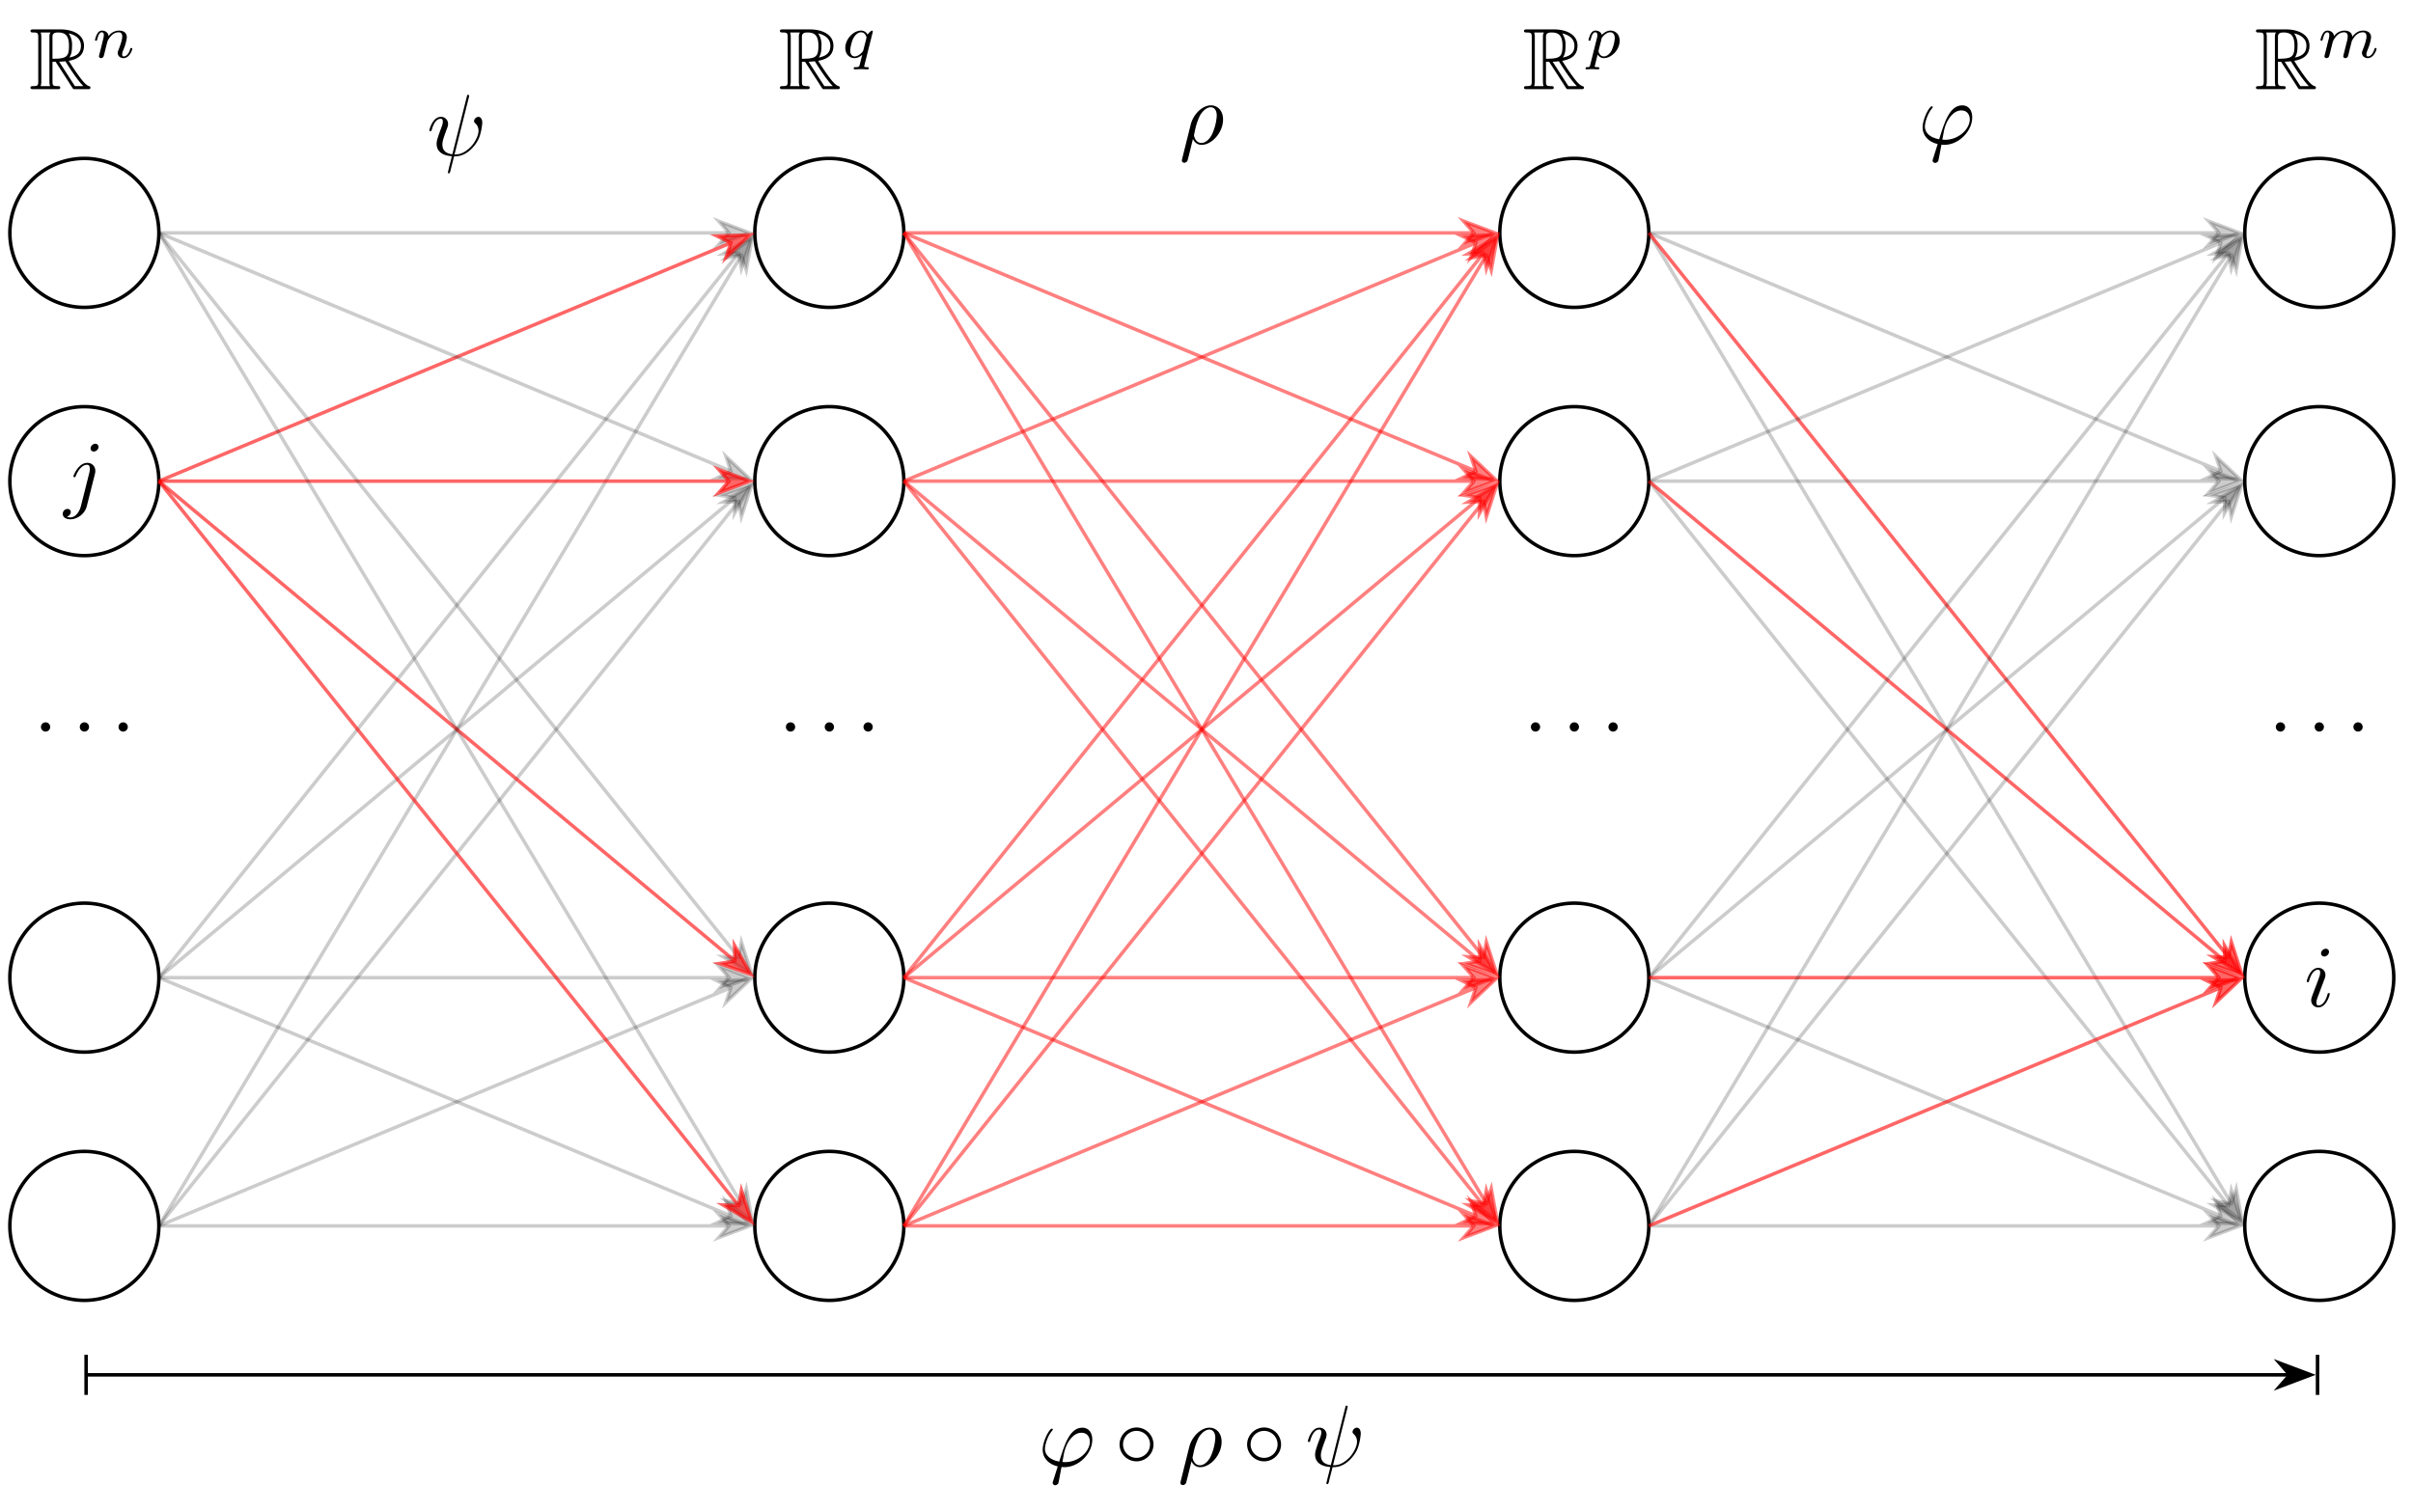 <svg xmlns="http://www.w3.org/2000/svg" xmlns:xlink="http://www.w3.org/1999/xlink" width="367.267" height="230.245" viewBox="0 0 275.45 172.684"><path stroke-width=".399" stroke-miterlimit="10" fill="none" stroke="#000" d="M18.134 26.594a8.504 8.504 0 1 0-17.008 0 8.504 8.504 0 0 0 17.008 0zM18.134 54.94a8.504 8.504 0 1 0-17.008 0 8.504 8.504 0 0 0 17.008 0zM18.134 111.634a8.504 8.504 0 1 0-17.008 0 8.504 8.504 0 0 0 17.008 0zM18.134 139.981a8.504 8.504 0 1 0-17.008 0 8.504 8.504 0 0 0 17.008 0zm-8.504 0"/><symbol id="a"><path d="M.106.053a.053.053 0 0 1-.053.053A.053.053 0 0 1 0 .053C0 .024.024 0 .053 0c.029 0 .053.024.053.053z"/></symbol><use xlink:href="#a" transform="matrix(9.963 0 0 -9.963 4.675 83.538)"/><use xlink:href="#a" transform="matrix(9.963 0 0 -9.963 9.108 83.538)"/><use xlink:href="#a" transform="matrix(9.963 0 0 -9.963 13.532 83.538)"/><path stroke-width=".399" stroke-miterlimit="10" fill="none" stroke="#000" d="M103.175 26.594a8.504 8.504 0 1 0-17.009 0 8.504 8.504 0 0 0 17.009 0zM103.175 54.94a8.504 8.504 0 1 0-17.009 0 8.504 8.504 0 0 0 17.009 0zM103.175 111.634a8.504 8.504 0 1 0-17.009 0 8.504 8.504 0 0 0 17.009 0zM103.175 139.981a8.504 8.504 0 1 0-17.009 0 8.504 8.504 0 0 0 17.009 0zm-8.505 0"/><use xlink:href="#a" transform="matrix(9.963 0 0 -9.963 89.714 83.538)"/><use xlink:href="#a" transform="matrix(9.963 0 0 -9.963 94.147 83.538)"/><use xlink:href="#a" transform="matrix(9.963 0 0 -9.963 98.57 83.538)"/><path stroke-width=".399" stroke-miterlimit="10" fill="none" stroke="#000" d="M188.215 26.594a8.504 8.504 0 1 0-17.008 0 8.504 8.504 0 0 0 17.008 0zM188.215 54.94a8.504 8.504 0 1 0-17.008 0 8.504 8.504 0 0 0 17.008 0zM188.215 111.634a8.504 8.504 0 1 0-17.008 0 8.504 8.504 0 0 0 17.008 0zM188.215 139.981a8.504 8.504 0 1 0-17.008 0 8.504 8.504 0 0 0 17.008 0zm-8.504 0"/><use xlink:href="#a" transform="matrix(9.963 0 0 -9.963 174.754 83.538)"/><use xlink:href="#a" transform="matrix(9.963 0 0 -9.963 179.187 83.538)"/><use xlink:href="#a" transform="matrix(9.963 0 0 -9.963 183.61 83.538)"/><path stroke-width=".399" stroke-miterlimit="10" fill="none" stroke="#000" d="M273.255 26.594a8.504 8.504 0 1 0-17.008 0 8.504 8.504 0 0 0 17.008 0zM273.255 54.94a8.504 8.504 0 1 0-17.008 0 8.504 8.504 0 0 0 17.008 0zM273.255 111.634a8.504 8.504 0 1 0-17.008 0 8.504 8.504 0 0 0 17.008 0zM273.255 139.981a8.504 8.504 0 1 0-17.008 0 8.504 8.504 0 0 0 17.008 0zm-8.504 0"/><use xlink:href="#a" transform="matrix(9.963 0 0 -9.963 259.793 83.538)"/><use xlink:href="#a" transform="matrix(9.963 0 0 -9.963 264.226 83.538)"/><use xlink:href="#a" transform="matrix(9.963 0 0 -9.963 268.65 83.538)"/><path stroke-width=".399" stroke-miterlimit="10" fill="none" stroke="#000" stroke-opacity=".2" d="M18.134 26.594h64.968"/><path d="m85.599 26.594-3.571-1.346 1.174 1.346-1.174 1.346z" fill-opacity=".2"/><path stroke-width=".399" stroke-miterlimit="10" fill="none" stroke="#000" stroke-opacity=".2" d="m85.599 26.594-3.571-1.346 1.174 1.346-1.174 1.346zM18.134 111.634l66.118-82.648"/><path d="m85.812 27.037-3.282 1.948 1.785-.076.317 1.757z" fill-opacity=".2"/><path stroke-width=".399" stroke-miterlimit="10" fill="none" stroke="#000" stroke-opacity=".2" d="m85.812 27.037-3.282 1.948 1.785-.076.317 1.757z"/><path stroke-width=".399" stroke-miterlimit="10" fill="none" stroke="#000" stroke-opacity=".2" d="M18.134 139.981 84.59 29.221"/><path d="m85.874 27.08-2.99 2.37 1.757-.314.55 1.7z" fill-opacity=".2"/><path stroke-width=".399" stroke-miterlimit="10" fill="none" stroke="#000" stroke-opacity=".2" d="m85.874 27.08-2.99 2.37 1.757-.314.55 1.7z"/><path stroke-width=".399" stroke-miterlimit="10" fill="none" stroke="red" stroke-opacity=".6" d="m18.134 54.94 65.204-27.168"/><path d="m85.642 26.812-3.813.132 1.601.79-.566 1.694z" fill="red" fill-opacity=".6"/><path stroke-width=".399" stroke-miterlimit="10" fill="none" stroke="red" stroke-opacity=".6" d="m85.642 26.812-3.813.132 1.601.79-.566 1.694z"/><path stroke-width=".399" stroke-miterlimit="10" fill="none" stroke="#000" stroke-opacity=".2" d="m18.134 26.594 65.204 27.169"/><path d="m85.642 54.723-2.778-2.616.566 1.694-1.601.79z" fill-opacity=".2"/><path stroke-width=".399" stroke-miterlimit="10" fill="none" stroke="#000" stroke-opacity=".2" d="m85.642 54.723-2.778-2.616.566 1.694-1.601.79z"/><path stroke-width=".399" stroke-miterlimit="10" fill="none" stroke="#000" stroke-opacity=".2" d="m18.134 111.634 65.679-54.732"/><path d="m85.73 55.304-3.604 1.252 1.763.282-.04 1.786z" fill-opacity=".2"/><path stroke-width=".399" stroke-miterlimit="10" fill="none" stroke="#000" stroke-opacity=".2" d="m85.73 55.304-3.604 1.252 1.763.282-.04 1.786z"/><path stroke-width=".399" stroke-miterlimit="10" fill="none" stroke="#000" stroke-opacity=".2" d="m18.134 139.981 66.118-82.648"/><path d="m85.812 55.384-3.282 1.948 1.785-.077.317 1.758z" fill-opacity=".2"/><path stroke-width=".399" stroke-miterlimit="10" fill="none" stroke="#000" stroke-opacity=".2" d="m85.812 55.384-3.282 1.948 1.785-.077.317 1.758z"/><path stroke-width=".399" stroke-miterlimit="10" fill="none" stroke="red" stroke-opacity=".6" d="M18.134 54.94h64.968"/><path d="m85.599 54.94-3.571-1.345 1.174 1.346-1.174 1.346z" fill="red" fill-opacity=".6"/><path stroke-width=".399" stroke-miterlimit="10" fill="none" stroke="red" stroke-opacity=".6" d="m85.599 54.94-3.571-1.345 1.174 1.346-1.174 1.346z"/><path stroke-width=".399" stroke-miterlimit="10" fill="none" stroke="#000" stroke-opacity=".2" d="m18.134 26.594 66.118 82.648"/><path d="m85.812 111.191-1.18-3.629-.317 1.758-1.785-.077z" fill-opacity=".2"/><path stroke-width=".399" stroke-miterlimit="10" fill="none" stroke="#000" stroke-opacity=".2" d="m85.812 111.191-1.18-3.629-.317 1.758-1.785-.077z"/><path stroke-width=".399" stroke-miterlimit="10" fill="none" stroke="#000" stroke-opacity=".2" d="M18.134 111.634h64.968"/><path d="m85.599 111.634-3.571-1.345 1.174 1.345-1.174 1.346z" fill-opacity=".2"/><path stroke-width=".399" stroke-miterlimit="10" fill="none" stroke="#000" stroke-opacity=".2" d="m85.599 111.634-3.571-1.345 1.174 1.345-1.174 1.346zM18.134 139.981l65.204-27.168"/><path d="m85.642 111.853-3.813.131 1.601.79-.566 1.694z" fill-opacity=".2"/><path stroke-width=".399" stroke-miterlimit="10" fill="none" stroke="#000" stroke-opacity=".2" d="m85.642 111.853-3.813.131 1.601.79-.566 1.694z"/><path stroke-width=".399" stroke-miterlimit="10" fill="none" stroke="red" stroke-opacity=".6" d="m18.134 54.94 65.679 54.733"/><path d="m85.73 111.271-1.882-3.32.041 1.786-1.763.282z" fill="red" fill-opacity=".6"/><path stroke-width=".399" stroke-miterlimit="10" fill="none" stroke="red" stroke-opacity=".6" d="m85.73 111.271-1.882-3.32.041 1.786-1.763.282z"/><path stroke-width=".399" stroke-miterlimit="10" fill="none" stroke="#000" stroke-opacity=".2" d="m18.134 26.594 66.456 110.76"/><path d="m85.874 139.495-.683-3.755-.55 1.7-1.758-.315z" fill-opacity=".2"/><path stroke-width=".399" stroke-miterlimit="10" fill="none" stroke="#000" stroke-opacity=".2" d="m85.874 139.495-.683-3.755-.55 1.7-1.758-.315z"/><path stroke-width=".399" stroke-miterlimit="10" fill="none" stroke="#000" stroke-opacity=".2" d="m18.134 111.634 65.204 27.169"/><path d="m85.642 139.763-2.778-2.616.566 1.694-1.601.79z" fill-opacity=".2"/><path stroke-width=".399" stroke-miterlimit="10" fill="none" stroke="#000" stroke-opacity=".2" d="m85.642 139.763-2.778-2.616.566 1.694-1.601.79z"/><path stroke-width=".399" stroke-miterlimit="10" fill="none" stroke="#000" stroke-opacity=".2" d="M18.134 139.981h64.968"/><path d="m85.599 139.981-3.571-1.345 1.174 1.345-1.174 1.346z" fill-opacity=".2"/><path stroke-width=".399" stroke-miterlimit="10" fill="none" stroke="#000" stroke-opacity=".2" d="m85.599 139.981-3.571-1.345 1.174 1.345-1.174 1.346z"/><path stroke-width=".399" stroke-miterlimit="10" fill="none" stroke="red" stroke-opacity=".6" d="m18.134 54.94 66.118 82.649"/><path d="m85.812 139.538-1.18-3.629-.317 1.758-1.785-.077z" fill="red" fill-opacity=".6"/><path stroke-width=".399" stroke-miterlimit="10" fill="none" stroke="red" stroke-opacity=".6" d="m85.812 139.538-1.18-3.629-.317 1.758-1.785-.077z"/><path stroke-width=".399" stroke-miterlimit="10" fill="none" stroke="red" stroke-opacity=".5" d="M103.175 26.594h64.968"/><path d="m170.64 26.594-3.572-1.346 1.174 1.346-1.174 1.346z" fill="red" fill-opacity=".5"/><path stroke-width=".399" stroke-miterlimit="10" fill="none" stroke="red" stroke-opacity=".5" d="m170.64 26.594-3.572-1.346 1.174 1.346-1.174 1.346zM103.175 54.94l65.204-27.168"/><path d="m170.683 26.812-3.814.132 1.602.79-.567 1.694z" fill="red" fill-opacity=".5"/><path stroke-width=".399" stroke-miterlimit="10" fill="none" stroke="red" stroke-opacity=".5" d="m170.683 26.812-3.814.132 1.602.79-.567 1.694z"/><path stroke-width=".399" stroke-miterlimit="10" fill="none" stroke="red" stroke-opacity=".5" d="m103.175 111.634 66.118-82.648"/><path d="m170.852 27.037-3.281 1.948 1.784-.076.317 1.757z" fill="red" fill-opacity=".5"/><path stroke-width=".399" stroke-miterlimit="10" fill="none" stroke="red" stroke-opacity=".5" d="m170.852 27.037-3.281 1.948 1.784-.076.317 1.757z"/><path stroke-width=".399" stroke-miterlimit="10" fill="none" stroke="red" stroke-opacity=".5" d="m103.175 139.981 66.455-110.76"/><path d="m170.915 27.08-2.991 2.37 1.758-.314.55 1.7z" fill="red" fill-opacity=".5"/><path stroke-width=".399" stroke-miterlimit="10" fill="none" stroke="red" stroke-opacity=".5" d="m170.915 27.08-2.991 2.37 1.758-.314.55 1.7z"/><path stroke-width=".399" stroke-miterlimit="10" fill="none" stroke="red" stroke-opacity=".5" d="m103.175 26.594 65.204 27.169"/><path d="m170.683 54.723-2.779-2.616.567 1.694-1.602.79z" fill="red" fill-opacity=".5"/><path stroke-width=".399" stroke-miterlimit="10" fill="none" stroke="red" stroke-opacity=".5" d="m170.683 54.723-2.779-2.616.567 1.694-1.602.79z"/><path stroke-width=".399" stroke-miterlimit="10" fill="none" stroke="red" stroke-opacity=".5" d="M103.175 54.94h64.968"/><path d="m170.64 54.94-3.572-1.345 1.174 1.346-1.174 1.346z" fill="red" fill-opacity=".5"/><path stroke-width=".399" stroke-miterlimit="10" fill="none" stroke="red" stroke-opacity=".5" d="m170.64 54.94-3.572-1.345 1.174 1.346-1.174 1.346zM103.175 111.634l65.678-54.732"/><path d="m170.77 55.304-3.604 1.252 1.764.282-.041 1.786z" fill="red" fill-opacity=".5"/><path stroke-width=".399" stroke-miterlimit="10" fill="none" stroke="red" stroke-opacity=".5" d="m170.77 55.304-3.604 1.252 1.764.282-.041 1.786z"/><path stroke-width=".399" stroke-miterlimit="10" fill="none" stroke="red" stroke-opacity=".5" d="m103.175 139.981 66.118-82.648"/><path d="m170.852 55.384-3.281 1.948 1.784-.077.317 1.758z" fill="red" fill-opacity=".5"/><path stroke-width=".399" stroke-miterlimit="10" fill="none" stroke="red" stroke-opacity=".5" d="m170.852 55.384-3.281 1.948 1.784-.077.317 1.758z"/><path stroke-width=".399" stroke-miterlimit="10" fill="none" stroke="red" stroke-opacity=".5" d="m103.175 26.594 66.118 82.648"/><path d="m170.852 111.191-1.18-3.629-.317 1.758-1.784-.077z" fill="red" fill-opacity=".5"/><path stroke-width=".399" stroke-miterlimit="10" fill="none" stroke="red" stroke-opacity=".5" d="m170.852 111.191-1.18-3.629-.317 1.758-1.784-.077z"/><path stroke-width=".399" stroke-miterlimit="10" fill="none" stroke="red" stroke-opacity=".5" d="m103.175 54.94 65.678 54.733"/><path d="m170.77 111.271-1.881-3.32.04 1.786-1.763.282z" fill="red" fill-opacity=".5"/><path stroke-width=".399" stroke-miterlimit="10" fill="none" stroke="red" stroke-opacity=".5" d="m170.77 111.271-1.881-3.32.04 1.786-1.763.282z"/><path stroke-width=".399" stroke-miterlimit="10" fill="none" stroke="red" stroke-opacity=".5" d="M103.175 111.634h64.968"/><path d="m170.64 111.634-3.572-1.345 1.174 1.345-1.174 1.346z" fill="red" fill-opacity=".5"/><path stroke-width=".399" stroke-miterlimit="10" fill="none" stroke="red" stroke-opacity=".5" d="m170.64 111.634-3.572-1.345 1.174 1.345-1.174 1.346zM103.175 139.981l65.204-27.168"/><path d="m170.683 111.853-3.814.131 1.602.79-.567 1.694z" fill="red" fill-opacity=".5"/><path stroke-width=".399" stroke-miterlimit="10" fill="none" stroke="red" stroke-opacity=".5" d="m170.683 111.853-3.814.131 1.602.79-.567 1.694z"/><path stroke-width=".399" stroke-miterlimit="10" fill="none" stroke="red" stroke-opacity=".5" d="m103.175 26.594 66.455 110.76"/><path d="m170.915 139.495-.684-3.755-.55 1.7-1.757-.315z" fill="red" fill-opacity=".5"/><path stroke-width=".399" stroke-miterlimit="10" fill="none" stroke="red" stroke-opacity=".5" d="m170.915 139.495-.684-3.755-.55 1.7-1.757-.315z"/><path stroke-width=".399" stroke-miterlimit="10" fill="none" stroke="red" stroke-opacity=".5" d="m103.175 54.94 66.118 82.649"/><path d="m170.852 139.538-1.18-3.629-.317 1.758-1.784-.077z" fill="red" fill-opacity=".5"/><path stroke-width=".399" stroke-miterlimit="10" fill="none" stroke="red" stroke-opacity=".5" d="m170.852 139.538-1.18-3.629-.317 1.758-1.784-.077z"/><path stroke-width=".399" stroke-miterlimit="10" fill="none" stroke="red" stroke-opacity=".5" d="m103.175 111.634 65.204 27.169"/><path d="m170.683 139.763-2.779-2.616.567 1.694-1.602.79z" fill="red" fill-opacity=".5"/><path stroke-width=".399" stroke-miterlimit="10" fill="none" stroke="red" stroke-opacity=".5" d="m170.683 139.763-2.779-2.616.567 1.694-1.602.79z"/><path stroke-width=".399" stroke-miterlimit="10" fill="none" stroke="red" stroke-opacity=".5" d="M103.175 139.981h64.968"/><path d="m170.64 139.981-3.572-1.345 1.174 1.345-1.174 1.346z" fill="red" fill-opacity=".5"/><path stroke-width=".399" stroke-miterlimit="10" fill="none" stroke="red" stroke-opacity=".5" d="m170.64 139.981-3.572-1.345 1.174 1.345-1.174 1.346z"/><path stroke-width=".399" stroke-miterlimit="10" fill="none" stroke="#000" stroke-opacity=".2" d="M188.215 26.594h64.968"/><path d="m255.68 26.594-3.572-1.346 1.175 1.346-1.175 1.346z" fill-opacity=".2"/><path stroke-width=".399" stroke-miterlimit="10" fill="none" stroke="#000" stroke-opacity=".2" d="m255.68 26.594-3.572-1.346 1.175 1.346-1.175 1.346zM188.215 26.594l65.204 27.169"/><path d="m255.723 54.723-2.778-2.616.566 1.694-1.601.79z" fill-opacity=".2"/><path stroke-width=".399" stroke-miterlimit="10" fill="none" stroke="#000" stroke-opacity=".2" d="m255.723 54.723-2.778-2.616.566 1.694-1.601.79z"/><path stroke-width=".399" stroke-miterlimit="10" fill="none" stroke="#000" stroke-opacity=".2" d="m188.215 26.594 66.456 110.76"/><path d="m255.955 139.495-.683-3.755-.55 1.7-1.758-.315z" fill-opacity=".2"/><path stroke-width=".399" stroke-miterlimit="10" fill="none" stroke="#000" stroke-opacity=".2" d="m255.955 139.495-.683-3.755-.55 1.7-1.758-.315z"/><path stroke-width=".399" stroke-miterlimit="10" fill="none" stroke="red" stroke-opacity=".6" d="m188.215 26.594 66.118 82.648"/><path d="m255.893 111.191-1.18-3.629-.318 1.758-1.784-.077z" fill="red" fill-opacity=".6"/><path stroke-width=".399" stroke-miterlimit="10" fill="none" stroke="red" stroke-opacity=".6" d="m255.893 111.191-1.18-3.629-.318 1.758-1.784-.077z"/><path stroke-width=".399" stroke-miterlimit="10" fill="none" stroke="#000" stroke-opacity=".2" d="m188.215 54.94 65.204-27.168"/><path d="m255.723 26.812-3.813.132 1.601.79-.566 1.694z" fill-opacity=".2"/><path stroke-width=".399" stroke-miterlimit="10" fill="none" stroke="#000" stroke-opacity=".2" d="m255.723 26.812-3.813.132 1.601.79-.566 1.694z"/><path stroke-width=".399" stroke-miterlimit="10" fill="none" stroke="#000" stroke-opacity=".2" d="M188.215 54.94h64.968"/><path d="m255.68 54.94-3.572-1.345 1.175 1.346-1.175 1.346z" fill-opacity=".2"/><path stroke-width=".399" stroke-miterlimit="10" fill="none" stroke="#000" stroke-opacity=".2" d="m255.68 54.94-3.572-1.345 1.175 1.346-1.175 1.346zM188.215 54.94l66.118 82.649"/><path d="m255.893 139.538-1.18-3.629-.318 1.758-1.784-.077z" fill-opacity=".2"/><path stroke-width=".399" stroke-miterlimit="10" fill="none" stroke="#000" stroke-opacity=".2" d="m255.893 139.538-1.18-3.629-.318 1.758-1.784-.077z"/><path stroke-width=".399" stroke-miterlimit="10" fill="none" stroke="red" stroke-opacity=".6" d="m188.215 54.94 65.678 54.733"/><path d="m255.811 111.271-1.882-3.32.041 1.786-1.764.282z" fill="red" fill-opacity=".6"/><path stroke-width=".399" stroke-miterlimit="10" fill="none" stroke="red" stroke-opacity=".6" d="m255.811 111.271-1.882-3.32.041 1.786-1.764.282z"/><path stroke-width=".399" stroke-miterlimit="10" fill="none" stroke="#000" stroke-opacity=".2" d="m188.215 111.634 66.118-82.648"/><path d="m255.893 27.037-3.282 1.948 1.784-.076.318 1.757z" fill-opacity=".2"/><path stroke-width=".399" stroke-miterlimit="10" fill="none" stroke="#000" stroke-opacity=".2" d="m255.893 27.037-3.282 1.948 1.784-.076.318 1.757z"/><path stroke-width=".399" stroke-miterlimit="10" fill="none" stroke="#000" stroke-opacity=".2" d="m188.215 111.634 65.678-54.732"/><path d="m255.811 55.304-3.605 1.252 1.764.282-.04 1.786z" fill-opacity=".2"/><path stroke-width=".399" stroke-miterlimit="10" fill="none" stroke="#000" stroke-opacity=".2" d="m255.811 55.304-3.605 1.252 1.764.282-.04 1.786z"/><path stroke-width=".399" stroke-miterlimit="10" fill="none" stroke="#000" stroke-opacity=".2" d="m188.215 111.634 65.204 27.169"/><path d="m255.723 139.763-2.778-2.616.566 1.694-1.601.79z" fill-opacity=".2"/><path stroke-width=".399" stroke-miterlimit="10" fill="none" stroke="#000" stroke-opacity=".2" d="m255.723 139.763-2.778-2.616.566 1.694-1.601.79z"/><path stroke-width=".399" stroke-miterlimit="10" fill="none" stroke="red" stroke-opacity=".6" d="M188.215 111.634h64.968"/><g><path d="m255.68 111.634-3.572-1.345 1.175 1.345-1.175 1.346z" fill="red" fill-opacity=".6"/><path stroke-width=".399" stroke-miterlimit="10" fill="none" stroke="red" stroke-opacity=".6" d="m255.68 111.634-3.572-1.345 1.175 1.345-1.175 1.346z"/></g><path stroke-width=".399" stroke-miterlimit="10" fill="none" stroke="#000" stroke-opacity=".2" d="m188.215 139.981 66.456-110.76"/><g><path d="m255.955 27.08-2.991 2.37 1.758-.314.55 1.7z" fill-opacity=".2"/><path stroke-width=".399" stroke-miterlimit="10" fill="none" stroke="#000" stroke-opacity=".2" d="m255.955 27.08-2.991 2.37 1.758-.314.55 1.7z"/></g><path stroke-width=".399" stroke-miterlimit="10" fill="none" stroke="#000" stroke-opacity=".2" d="m188.215 139.981 66.118-82.648"/><g><path d="m255.893 55.384-3.282 1.948 1.784-.077.318 1.758z" fill-opacity=".2"/><path stroke-width=".399" stroke-miterlimit="10" fill="none" stroke="#000" stroke-opacity=".2" d="m255.893 55.384-3.282 1.948 1.784-.077.318 1.758z"/></g><path stroke-width=".399" stroke-miterlimit="10" fill="none" stroke="#000" stroke-opacity=".2" d="M188.215 139.981h64.968"/><g><path d="m255.68 139.981-3.572-1.345 1.175 1.345-1.175 1.346z" fill-opacity=".2"/><path stroke-width=".399" stroke-miterlimit="10" fill="none" stroke="#000" stroke-opacity=".2" d="m255.68 139.981-3.572-1.345 1.175 1.345-1.175 1.346z"/></g><path stroke-width=".399" stroke-miterlimit="10" fill="none" stroke="red" stroke-opacity=".6" d="m188.215 139.981 65.204-27.168"/><g><path d="m255.723 111.853-3.813.131 1.601.79-.566 1.694z" fill="red" fill-opacity=".6"/><path stroke-width=".399" stroke-miterlimit="10" fill="none" stroke="red" stroke-opacity=".6" d="m255.723 111.853-3.813.131 1.601.79-.566 1.694z"/></g><symbol id="b"><path d="M.252.314h.036l.15-.232C.448.066.472.027.483.012.49 0 .493 0 .516 0h.138c.018 0 .033 0 .033.018 0 .008-.006.015-.015.017C.635.043.586.109.562.141.555.151.505.217.438.325c.089.016.175.054.175.173 0 .139-.147.187-.265.187H.034C.016.685 0 .685 0 .667 0 .65.019.65.027.65.084.65.089.643.089.593V.092C.089.042.084.035.027.035.019.035 0 .035 0 .018 0 0 .016 0 .034 0h.274c.018 0 .033 0 .033.018 0 .017-.017.017-.028.017-.057 0-.061.008-.061.057v.222m.193.049C.473.4.476.453.476.497a.226.226 0 0 1-.038.142C.479.63.578.599.578.498.578.433.548.382.445.363M.252.596c0 .021 0 .054.062.054C.399.65.441.615.441.497.441.368.41.349.252.349v.247M.116.035A.154.154 0 0 1 .124.09v.505c0 .01 0 .037-.008.055H.23C.217.634.217.614.217.599V.09c0-.01 0-.037.008-.055H.116m.213.279.019.002C.363.316.385.318.4.32.415.296.523.118.606.035H.509l-.18.279z"/></symbol><use xlink:href="#b" transform="matrix(9.963 0 0 -9.963 3.48 10.183)"/><symbol id="c"><path d="M.075.073a.378.378 0 0 1-.01-.041C.065.01.083 0 .099 0a.05.05 0 0 1 .039.022.408.408 0 0 1 .018.062l.022.09.017.067c.011.041.013.049.042.09.028.04.075.092.15.092.058 0 .059-.051.059-.07C.446.293.403.182.387.14.376.112.372.103.372.086.372.033.416 0 .467 0c.1 0 .144.138.144.153 0 .013-.013.013-.016.013C.581.166.58.16.576.149.553.069.51.028.47.028.449.028.445.042.445.063c0 .023.005.036.023.081a.733.733 0 0 1 .053.193c0 .097-.077.114-.13.114A.213.213 0 0 1 .222.36C.215.429.156.451.115.451.072.451.049.42.036.397A.355.355 0 0 1 0 .298C0 .285.014.285.017.285c.014 0 .015.003.022.03.015.059.034.108.073.108.026 0 .033-.022.033-.049A.442.442 0 0 0 .129.291a3.78 3.78 0 0 1-.022-.09L.075.073z"/></symbol><use xlink:href="#c" transform="matrix(6.974 0 0 -6.974 10.844 6.638)"/><use xlink:href="#b" transform="matrix(9.963 0 0 -9.963 89.03 10.183)"/><symbol id="d"><path d="M.448.606.45.621C.45.627.446.635.437.635.427.635.385.601.365.569a.12.12 0 0 1-.107.066C.13.635 0 .494 0 .35 0 .253.065.184.151.184c.057 0 .104.036.126.055A17.087 17.087 0 0 1 .241.093C.227.038.226.037.164.036c-.012 0-.026 0-.026-.022C.138.008.143 0 .153 0c.033 0 .07.004.104.004C.291.004.333 0 .364 0c.009 0 .02.003.02.022C.384.036.37.036.358.036c-.022 0-.049 0-.049.012 0 .003 0 .005.005.022l.134.536M.297.32C.292.303.292.301.279.285.24.239.193.212.154.212.117.212.081.238.081.309c0 .053.029.163.052.203.046.08.097.095.125.095C.328.607.347.53.347.52L.344.505.297.32z"/></symbol><use xlink:href="#d" transform="matrix(6.974 0 0 -6.974 96.492 7.92)"/><use xlink:href="#b" transform="matrix(9.963 0 0 -9.963 173.967 10.183)"/><symbol id="e"><path d="M.076.072C.069.044.067.036.027.036.014.036 0 .036 0 .015 0 .004.009 0 .014 0 .04 0 .073.004.1.004.134.004.172 0 .205 0c.009 0 .02.003.02.022 0 .014-.014.014-.026.014-.022 0-.049 0-.049.012 0 .005.007.031.011.046.012.053.026.107.037.149A.118.118 0 0 1 .301.184c.122 0 .257.135.257.284 0 .117-.081.167-.15.167C.346.635.293.593.266.565.249.622.193.635.163.635.124.635.1.609.084.582a.383.383 0 0 1-.036-.1c0-.013.014-.013.017-.013.014 0 .015.003.022.03.015.058.034.108.073.108.026 0 .033-.022.033-.049A.2.2 0 0 0 .19.528L.076.072m.189.443c.058.077.108.092.14.092C.444.607.478.578.478.51A.58.58 0 0 0 .426.309C.401.26.352.212.301.212.23.212.212.289.212.299l.003.015.05.201z"/></symbol><use xlink:href="#e" transform="matrix(6.974 0 0 -6.974 180.996 7.92)"/><use xlink:href="#b" transform="matrix(9.963 0 0 -9.963 257.525 10.183)"/><symbol id="f"><path d="M.387.091C.382.071.373.037.373.032.373.01.391 0 .407 0a.05.05 0 0 1 .039.022.408.408 0 0 1 .018.062l.022.09.017.067c.011.043.011.045.031.076.032.049.082.106.16.106.056 0 .059-.046.059-.07C.753.293.71.182.694.14.683.112.679.103.679.086.679.033.723 0 .774 0c.1 0 .144.138.144.153 0 .013-.013.013-.016.013C.888.166.887.16.883.149.86.069.817.028.777.028.756.028.752.042.752.063c0 .023.005.036.023.081a.733.733 0 0 1 .053.193c0 .016 0 .058-.037.087a.148.148 0 0 1-.093.027C.608.451.553.392.521.35.513.435.442.451.391.451A.213.213 0 0 1 .222.36C.215.429.156.451.115.451.072.451.049.42.036.397A.355.355 0 0 1 0 .298C0 .285.014.285.017.285c.014 0 .015.003.022.03.015.059.034.108.073.108.026 0 .033-.022.033-.049A.442.442 0 0 0 .129.291a3.78 3.78 0 0 1-.022-.09L.075.073a.378.378 0 0 1-.01-.041C.065.01.083 0 .099 0a.05.05 0 0 1 .039.022.408.408 0 0 1 .018.062l.022.09.017.067c.011.041.013.049.042.09.028.04.075.092.15.092.058 0 .059-.051.059-.07A.345.345 0 0 0 .429.259L.387.091z"/></symbol><use xlink:href="#f" transform="matrix(6.974 0 0 -6.974 264.889 6.638)"/><symbol id="g"><path d="m.453.873.003.015c0 .01-.007.011-.012.011-.01 0-.011-.002-.015-.02L.263.218C.187.227.149.264.149.33c0 .02 0 .046.054.186.004.012.011.029.011.049a.08.08 0 0 1-.082.082C.037.647 0 .502 0 .493c0-.01.01-.01.012-.01.01 0 .011.002.016.018.027.095.067.124.101.124.008 0 .025 0 .025-.032C.154.567.144.542.131.507.083.381.083.355.083.338c0-.095.078-.136.174-.142C.249.16.249.158.235.105A3.07 3.07 0 0 1 .212.01c0-.001 0-.01.012-.01.002 0 .007 0 .009.004a.174.174 0 0 1 .012.041l.038.149c.037 0 .125 0 .219.107.041.046.062.09.073.12a.671.671 0 0 1 .031.156c0 .056-.027.07-.044.07-.025 0-.05-.026-.05-.048C.512.586.518.58.527.572A.114.114 0 0 0 .563.487C.563.423.511.341.476.305.388.216.324.216.288.216l.165.657z"/></symbol><use xlink:href="#g" transform="matrix(9.963 0 0 -9.963 49.015 19.788)"/><symbol id="h"><path d="M.003.043 0 .027C0 .012.011 0 .028 0c.021 0 .033.018.035.021C.068.03.1.164.127.272.147.232.179.205.226.205c.117 0 .246.141.246.29 0 .106-.066.163-.139.163-.097 0-.202-.1-.232-.222L.003.043m.222.184c-.07 0-.086.08-.086.089l.008.037a.749.749 0 0 0 .06.188C.25.614.3.636.331.636.368.636.4.607.4.538A.606.606 0 0 0 .344.322C.311.259.263.227.225.227z"/></symbol><use xlink:href="#h" transform="matrix(9.963 0 0 -9.963 134.912 18.584)"/><symbol id="i"><path d="M.12.048C.116.035.115.033.115.028.115.006.134 0 .144 0c.005 0 .027.003.037.026.003.008.008.041.035.183C.225.208.232.207.249.207c.166 0 .32.157.32.315C.569.6.53.66.455.66.31.66.25.466.19.271.082.291.026.347.026.419c0 .028.023.138.083.207.008.009.008.011.008.013 0 .004-.002.01-.012.01C.077.649 0 .504 0 .408 0 .314.066.241.173.216L.12.048m.138.217L.24.266C.228.266.227.267.227.27l.02.108c.031.128.109.224.198.224C.514.602.541.548.541.5.541.387.412.265.258.265z"/></symbol><use xlink:href="#i" transform="matrix(9.963 0 0 -9.963 219.467 18.604)"/><symbol id="j"><path d="M.41.83C.41.849.396.866.372.866.349.866.319.843.319.813c0-.02.014-.036.037-.036C.383.777.41.803.41.83M.209.155C.19.079.142.022.086.022c-.006 0-.021 0-.039.009.03.007.045.033.045.053C.092.1.081.119.054.119A.056.056 0 0 1 0 .062C0 .022.04 0 .088 0c.07 0 .163.053.188.152l.092.366c.005.02.005.034.005.037a.089.089 0 0 1-.092.092C.179.647.122.502.122.493c0-.01.01-.01.012-.01.009 0 .01.001.018.02.025.061.071.122.126.122C.292.625.31.621.31.579.31.556.307.545.303.528L.209.155z"/></symbol><use xlink:href="#j" transform="matrix(9.963 0 0 -9.963 7.163 59.3)"/><symbol id="k"><path d="M.255.636c0 .02-.014.036-.037.036C.191.672.164.646.164.619.164.6.178.583.202.583c.023 0 .053.023.053.053M.179.26l.022.058c.008.02.013.034.013.053a.08.08 0 0 1-.082.082C.038.453 0 .308 0 .299c0-.01.01-.01.012-.01.01 0 .011.002.016.018.027.094.067.124.101.124.008 0 .025 0 .025-.032A.15.15 0 0 0 .143.347C.135.321.09.205.074.162.064.136.051.103.051.082A.08.08 0 0 1 .133 0c.094 0 .131.145.131.154 0 .01-.009.01-.012.01-.01 0-.01-.003-.015-.018C.219.083.186.022.135.022c-.017 0-.024.01-.024.033 0 .025.006.039.029.1L.179.26z"/></symbol><use xlink:href="#k" transform="matrix(9.963 0 0 -9.963 263.32 115.029)"/><path stroke-width=".399" stroke-miterlimit="10" fill="none" stroke="#000" d="M9.929 156.99h251.36M9.83 159.28v-4.582"/><path d="m263.785 156.99-3.57-1.346 1.173 1.345-1.174 1.346z"/><path stroke-width=".399" stroke-miterlimit="10" fill="none" stroke="#000" d="m263.785 156.99-3.57-1.346 1.173 1.345-1.174 1.346zM264.552 154.698v4.583"/><use xlink:href="#i" transform="matrix(9.963 0 0 -9.963 119.02 169.598)"/><symbol id="l"><path d="M.389.194a.195.195 0 0 1-.194.194A.196.196 0 0 1 0 .194C0 .088.087 0 .195 0 .3 0 .389.087.389.194M.195.04a.154.154 0 1 0-.001.309A.154.154 0 0 0 .195.04z"/></symbol><use xlink:href="#l" transform="matrix(9.963 0 0 -9.963 127.8 166.868)"/><use xlink:href="#h" transform="matrix(9.963 0 0 -9.963 134.747 169.578)"/><use xlink:href="#l" transform="matrix(9.963 0 0 -9.963 142.361 166.868)"/><use xlink:href="#g" transform="matrix(9.963 0 0 -9.963 149.297 169.468)"/></svg>